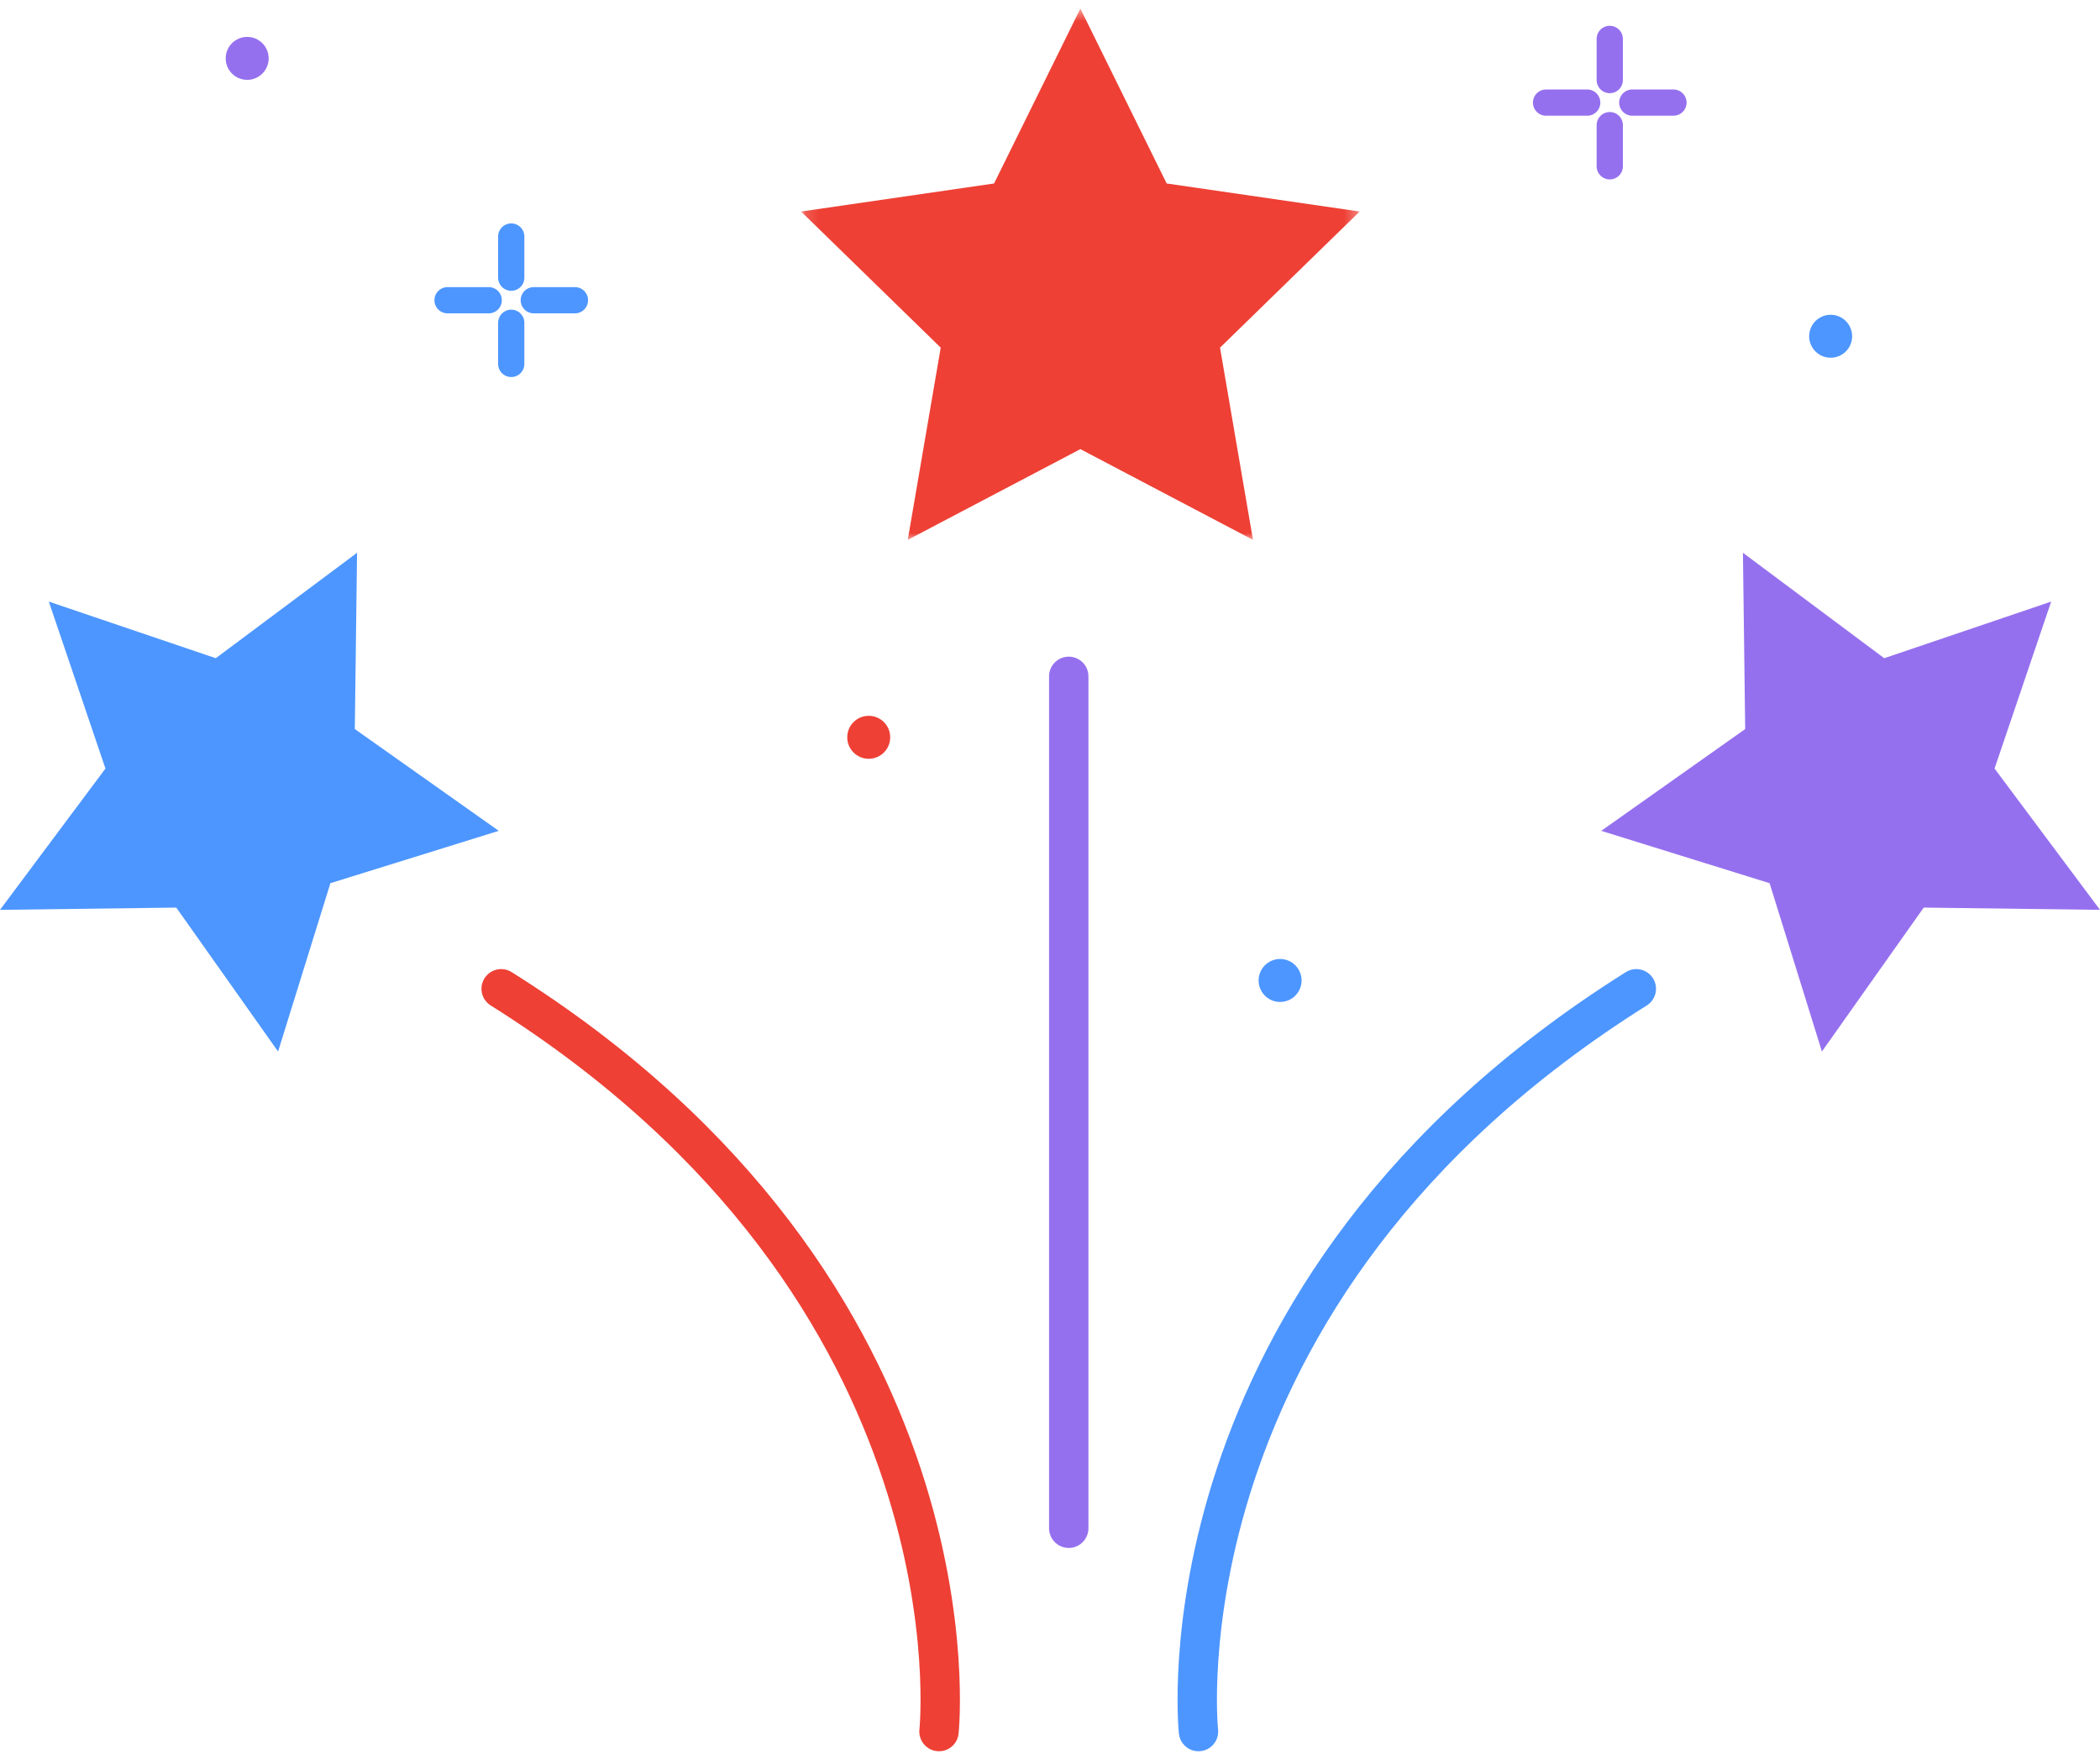 <?xml version="1.0" encoding="UTF-8"?>
<svg width="160px" height="134px" viewBox="0 0 160 134" version="1.1" xmlns="http://www.w3.org/2000/svg" xmlns:xlink="http://www.w3.org/1999/xlink">
    <!-- Generator: Sketch 53.1 (72631) - https://sketchapp.com -->
    <title>Congratulations</title>
    <desc>Created with Sketch.</desc>
    <defs>
        <polygon id="path-1" points="0.141 0.54 42.701 0.54 42.701 41.017 0.141 41.017"></polygon>
    </defs>
    <g id="Course" stroke="none" stroke-width="1" fill="none" fill-rule="evenodd">
        <g id="Popup-Submit-" transform="translate(-878, -333)">
            <g id="Congratulations" transform="translate(878, 333)">
                <path d="M81.428,51.53 L81.428,116.436" id="Stroke-1" stroke="#9570EE" stroke-width="3" stroke-linecap="round"></path>
                <g id="Group-37" transform="translate(0, 0.115)">
                    <path d="M91.313,131.81 C91.313,131.81 87.74,98.412 124.672,75.219" id="Stroke-2" stroke="#4D96FF" stroke-width="3" stroke-linecap="round"></path>
                    <path d="M71.543,131.81 C71.543,131.81 75.117,98.412 38.184,75.219" id="Stroke-4" stroke="#EE4035" stroke-width="3" stroke-linecap="round"></path>
                    <path d="M38.952,21.041 L38.952,17.906" id="Stroke-6" stroke="#4D96FF" stroke-width="2" stroke-linecap="round"></path>
                    <path d="M38.952,27.611 L38.952,24.477" id="Stroke-8" stroke="#4D96FF" stroke-width="2" stroke-linecap="round"></path>
                    <path d="M40.67,22.759 L43.805,22.759" id="Stroke-10" stroke="#4D96FF" stroke-width="2" stroke-linecap="round"></path>
                    <path d="M34.099,22.759 L37.234,22.759" id="Stroke-12" stroke="#4D96FF" stroke-width="2" stroke-linecap="round"></path>
                    <path d="M122.648,5.985 L122.648,2.85" id="Stroke-14" stroke="#9570EE" stroke-width="2" stroke-linecap="round"></path>
                    <path d="M122.648,12.555 L122.648,9.42" id="Stroke-16" stroke="#9570EE" stroke-width="2" stroke-linecap="round"></path>
                    <path d="M124.366,7.702 L127.501,7.702" id="Stroke-18" stroke="#9570EE" stroke-width="2" stroke-linecap="round"></path>
                    <path d="M117.795,7.702 L120.93,7.702" id="Stroke-20" stroke="#9570EE" stroke-width="2" stroke-linecap="round"></path>
                    <path d="M99.168,74.586 C99.168,75.49 98.435,76.223 97.531,76.223 C96.627,76.223 95.894,75.49 95.894,74.586 C95.894,73.682 96.627,72.949 97.531,72.949 C98.435,72.949 99.168,73.682 99.168,74.586" id="Fill-22" fill="#4D96FF"></path>
                    <path d="M67.825,56.059 C67.825,56.963 67.093,57.696 66.189,57.696 C65.285,57.696 64.552,56.963 64.552,56.059 C64.552,55.154 65.285,54.422 66.189,54.422 C67.093,54.422 67.825,55.154 67.825,56.059" id="Fill-24" fill="#EE4035"></path>
                    <path d="M141.115,25.504 C141.115,26.407 140.383,27.14 139.478,27.14 C138.575,27.14 137.841,26.407 137.841,25.504 C137.841,24.599 138.575,23.867 139.478,23.867 C140.383,23.867 141.115,24.599 141.115,25.504" id="Fill-26" fill="#4D96FF"></path>
                    <path d="M20.47,4.332 C20.47,5.237 19.736,5.969 18.833,5.969 C17.928,5.969 17.196,5.237 17.196,4.332 C17.196,3.428 17.928,2.696 18.833,2.696 C19.736,2.696 20.47,3.428 20.47,4.332" id="Fill-28" fill="#9570EE"></path>
                    <g id="Group-32" transform="translate(60.893, 0)">
                        <mask id="mask-2" fill="white">
                            <use xlink:href="#path-1"></use>
                        </mask>
                        <g id="Clip-31"></g>
                        <polygon id="Fill-30" fill="#EE4035" mask="url(#mask-2)" points="21.421 0.54 27.996 13.864 42.701 16.001 32.061 26.372 34.572 41.017 21.421 34.103 8.269 41.017 10.781 26.372 0.141 16.001 14.845 13.864"></polygon>
                    </g>
                    <polygon id="Fill-33" fill="#9570EE" points="156.28 45.72 151.966 58.44 160 69.205 146.569 69.033 138.813 79.999 134.826 67.174 122 63.186 132.967 55.43 132.795 42 143.56 50.033"></polygon>
                    <polygon id="Fill-35" fill="#4D96FF" points="16.44 50.033 27.205 42 27.033 55.43 38 63.186 25.174 67.174 21.187 79.999 13.431 69.033 0 69.205 8.034 58.44 3.72 45.72"></polygon>
                </g>
            </g>
        </g>
    </g>
</svg>